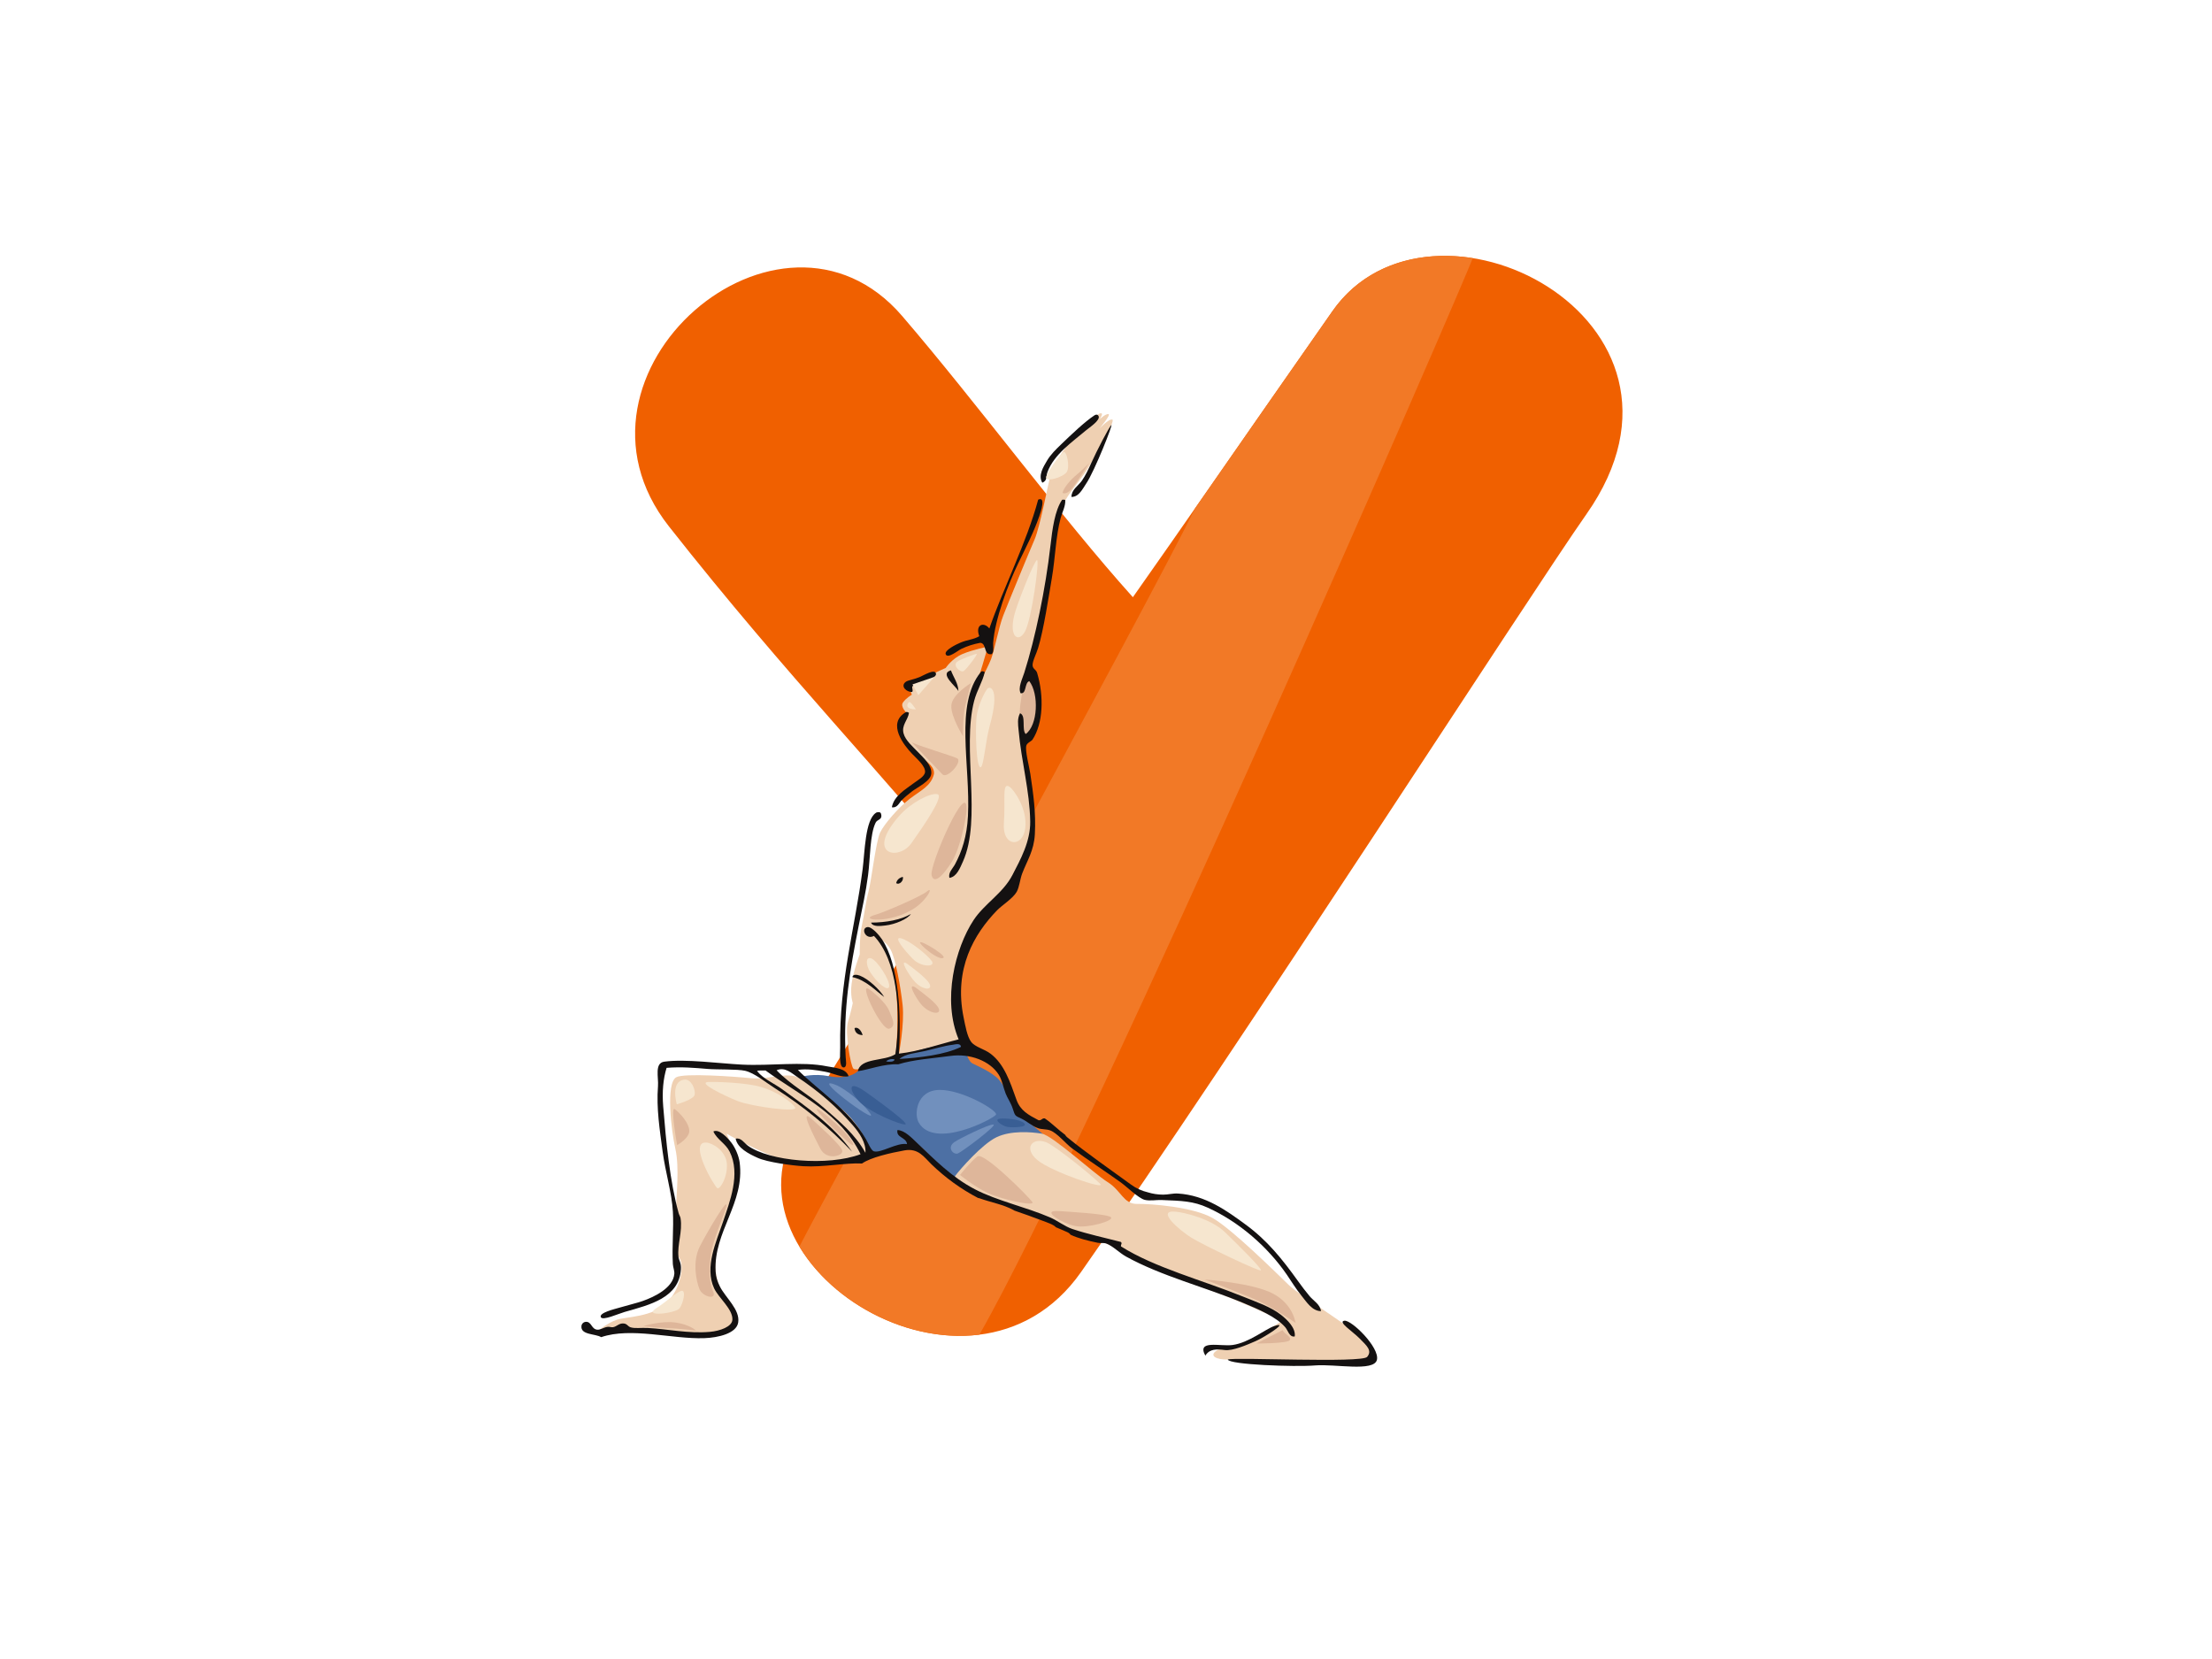 <?xml version="1.0" encoding="utf-8"?>
<!-- Generator: Adobe Illustrator 17.0.0, SVG Export Plug-In . SVG Version: 6.00 Build 0)  -->
<!DOCTYPE svg PUBLIC "-//W3C//DTD SVG 1.1//EN" "http://www.w3.org/Graphics/SVG/1.1/DTD/svg11.dtd">
<svg version="1.1" id="Layer_1" xmlns="http://www.w3.org/2000/svg" xmlns:xlink="http://www.w3.org/1999/xlink" x="0px" y="0px"
	 width="800px" height="600px" viewBox="0 0 800 600" enable-background="new 0 0 800 600" xml:space="preserve">
<g>
	<g>
		<path fill="#F06000" d="M345.975,313.268c-19.69,31.835-36.567,60.139-57.188,93.749
			c-31.305,51.006,62.597,109.446,102.178,53.053c55.777-79.447,162.559-245.302,182.818-274.152
			c49.685-70.747-56.437-124.018-91.878-73.397c-32.808,46.866-55.31,79.59-72.185,103.469
			c-26.246-29.19-56.258-70.064-83.434-101.694c-44.065-51.296-128.005,20.575-84.381,76.051
			C285.033,245.174,322.733,283.535,345.975,313.268z"/>
		<path fill="#F27926" d="M354.228,482.68C395.827,409.758,530.483,99.993,532.623,93.36c-19.17-3.046-38.883,2.255-50.718,19.16
			c-20.109,28.734-36.338,52.127-49.779,71.453c-15.632,32.161-133.271,247.678-142.99,266.833
			C301.407,471.324,328.837,485.851,354.228,482.68z"/>
	</g>
	<g>
		<path fill-rule="evenodd" clip-rule="evenodd" fill="#4D70A4" d="M290.266,389.328c0,0,4.211-1.124,9.247-0.153
			c5.035,0.979,8.616,0.105,10.754-1.77c2.134-1.872,37.352-13.796,37.352-13.796s1.477,9.754,4.141,11.033
			c2.664,1.274,5.588,2.551,8.534,4.876c2.944,2.335,8.943,13.866,8.943,13.866l8.838,7.519c0,0-14.576-2.673-22.378,5.116
			c-7.802,7.784-10.658,11.003-10.658,11.003s-6.447-6.503-9.133-9.366c-2.689-2.861-4.298-4.423-6.14-3.865
			c-1.841,0.558-15.96,4.238-15.96,4.238s-4.504-11.571-9.335-16.25C299.641,397.1,290.266,389.328,290.266,389.328z"/>
		<path fill-rule="evenodd" clip-rule="evenodd" fill="#DEB69A" d="M371.374,243.512c0,0-4.708,12.227-3.783,16.69
			c0.921,4.468,2.683,7.639,2.683,7.639s5.439-6.272,5.305-14.587C375.448,244.941,371.374,243.512,371.374,243.512z"/>
		<path fill-rule="evenodd" clip-rule="evenodd" fill="#EFD0B2" d="M389.503,156.771c2.548-2.633,6.873-6.941,8.42-7.276
			c1.548-0.336-0.273,2.178-0.273,2.178s2.14-2.052,3.228-1.912c1.09,0.133-3.331,5.329-3.331,5.329s3.51-3.779,4.76-3.334
			c1.251,0.441-7.202,15.484-10.243,19.724c-3.032,4.242-7.003,8.653-8.329,12.865c-1.329,4.212-3.981,22.885-4.667,28.481
			c-0.682,5.599-5.179,21.098-6.933,27.801c-1.76,6.708-4.407,15.751-2.905,22.404c1.504,6.65,2.705,23.243,3.932,32.228
			c1.23,8.986-3.372,22.096-7.63,27.598c-4.256,5.504-17.505,11.924-18.963,27.473c-1.461,15.549,1.815,26.206,1.815,26.206
			s-13.162,2.078-18.253,4.02c-5.091,1.942-5.026,0.508-5.026,0.508s2.067-10.708,1.339-17.523c-0.732-6.821-2.6-16.88-4.36-20.116
			c-1.761-3.232-4.41-3.965-4.41-3.965s5.557,7.672,6.525,19.614c0.966,11.937-0.258,22.669-0.258,22.669s-8.494,2.931-10.032,3.729
			c-1.539,0.803-4.319,1.78-5.264,1.019c-0.942-0.763-3.155-12.99-1.977-16.89c1.18-3.9,1.751-6.863,1.751-6.863
			s-0.972-2.623-0.421-6.976c0.552-4.355,2.935-10.605,2.935-10.605s-0.103-6.515,0.765-10.412c0.869-3.892,1.414-8.563,2.439-12.46
			c1.025-3.897,2.66-18.049,4.162-21.18c1.503-3.129,6.839-9.269,10.825-12.282c3.987-3.014,7.38-4.468,8.559-8.523
			c1.174-4.055-6.79-7.183-8.694-9.637c-1.902-2.453-3.819-5.839-3.085-8.49c0.732-2.648,2.106-4.225,2.106-4.225
			s-2.523-2.285-1.46-3.857c1.061-1.569,3.215-2.846,3.215-2.846s-1.126-2.465,0.249-3.732c1.377-1.264,12.017-5.937,12.017-5.937
			s2.27-3.454,6.125-5.064c3.858-1.617,9.12-2.631,9.12-2.631s-3.528,12.475-5.172,16.387c-1.643,3.902,4.991-8.313,6.331-11.904
			c1.339-3.592,2.766-11.536,4.404-15.752c1.641-4.217,9.193-22.557,11.288-27.403c2.1-4.846,4.947-20.574,5.982-24.006
			C381.141,167.774,385.838,160.556,389.503,156.771z"/>
		<path fill-rule="evenodd" clip-rule="evenodd" fill="#EFD0B2" d="M244.558,389.614c2.813-1.594,21.096-0.268,27.067,0.335
			c5.972,0.606,12.912-2.3,16.992-0.265c4.079,2.03,12.245,8.215,16.871,12.347c4.623,4.135,10.361,13.233,8.319,15.999
			c-2.041,2.763-15.516,3.622-24.5,2.846c-8.986-0.773-26.537-10.865-26.537-10.865s3.263,6.613,3.726,13.619
			c0.462,7.006-5.301,19.373-7.264,28.171c-1.962,8.798,1.671,16.807,4.897,20.962c3.219,4.158,1.539,8.743-4.753,9.899
			c-6.292,1.151-21.051-0.713-25.967-0.989c-4.915-0.273-15.421,0.598-17.174,0.628c-1.752,0.025,3.444-3.915,6.933-5.026
			c3.488-1.104,12.963-0.903,18.135-6.247c5.176-5.341,6.371-14.314,4.087-16.467c-2.283-2.148-0.768-17.253-0.805-19.361
			c-0.035-2.1,1.198-12.993-0.314-19.628C242.761,408.932,240.732,391.781,244.558,389.614z"/>
		<path fill-rule="evenodd" clip-rule="evenodd" fill="#EFD0B2" d="M345.487,425.234c1.813-2.408,9.638-11.374,14.855-13.911
			c5.22-2.538,12.594-1.955,16.461-1.317c3.871,0.641,18.82,14.427,23.778,17.506c4.961,3.076,5.742,7.977,10.646,7.897
			c4.907-0.083,20.356,1.074,27.438,5.169c7.08,4.095,22.403,19.283,27.39,24.111c4.987,4.826,25.868,16.765,29.468,22.324
			c3.595,5.546-0.257,5.959-5.173,5.689c-4.912-0.27-20.678,0.683-27.355,0.09c-6.669-0.601-14.744-1.166-18.954-1.101
			c-4.204,0.07-6.68-1.296-4.254-3.086c2.427-1.794,5.951-0.798,9.08-2.248c3.131-1.457,14.943-8.66,14.943-8.66
			s-16.961-7.797-25.424-10.813c-8.466-3.018-26.116-10.104-30.017-12.843c-3.901-2.746-4.872-2.478-8.271-4.3
			c-3.398-1.827-21.738-8.197-28.091-10.901C365.65,436.137,343.083,428.43,345.487,425.234z"/>
		<path fill-rule="evenodd" clip-rule="evenodd" fill="#141111" d="M376.977,174.582c-1.617-2.626,0.365-5.709,1.64-7.892
			c1.354-2.325,3.249-4.145,5.206-6.03c3.746-3.61,8.491-8.135,12.039-10.475c0.531-0.348,1.143-0.328,1.452,0.3
			c0.735,1.504-3.42,4.208-4.416,5.051c-5.089,4.298-11.669,8.771-14.054,15.163C378.234,172.327,378.91,173.714,376.977,174.582z"
			/>
		<path fill-rule="evenodd" clip-rule="evenodd" fill="#141111" d="M392.884,174.813c-1.34,1.98-2.692,4.964-5.384,4.909
			c0.023-2.688,2.444-3.965,3.763-5.847c1.318-1.882,2.358-4.117,3.431-6.48c1.999-4.405,6.296-12.738,7.211-13.649
			C402.816,152.834,395.866,170.402,392.884,174.813z"/>
		<path fill-rule="evenodd" clip-rule="evenodd" fill="#141111" d="M358.609,236.599c-3.064,0.385-1.614-3.882-4.081-4.115
			c-2.474,0.455-4.584,1.131-6.873,2.203c-1.146,0.536-4.801,3.602-5.591,2.015c-0.751-1.509,3.94-3.704,5.236-4.26
			c2.619-1.124,4.91-1.134,6.867-2.358c-1.551-4.198,1.598-5.339,3.651-2.788c5.031-14.575,13.509-31.147,17.65-46.583
			c2.92-1.327,0.89,4.548,0.418,5.937c-2,5.895-5.11,11.832-7.598,16.99c-3.595,7.439-8.515,20.342-9.101,28.935
			C359.101,233.848,359.614,235.893,358.609,236.599z"/>
		<path fill-rule="evenodd" clip-rule="evenodd" fill="#141111" d="M343.925,242.453c0.862,2.435,2.689,4.728,2.689,7.509
			C345.997,248.385,339.444,243.605,343.925,242.453z"/>
		<path fill-rule="evenodd" clip-rule="evenodd" fill="#141111" d="M330.041,248.14c-0.42,0.628,0.339,1.462-0.128,2.09
			c-1.915,0.225-4.507-2.04-2.306-3.654c0.758-0.566,3.055-0.879,4.952-1.69c1.664-0.706,5.374-3.019,5.919-1.377
			c0.473,1.414-2.96,2.408-3.809,2.788C333.23,246.949,331.596,247.574,330.041,248.14z"/>
		<path fill-rule="evenodd" clip-rule="evenodd" fill="#141111" d="M356.144,243.062c-0.76,3.519-2.83,6.553-3.849,10.505
			c-4.445,17.251,2.887,42.598-4.05,58.057c-1.006,2.243-2.265,5.554-4.885,5.859c-0.478-1.91,1.246-3.427,2.011-4.853
			c2.54-4.741,4.331-10.167,4.701-17.423c0.945-18.577-4.921-40.368,4.626-52.122C354.954,242.556,355.799,242.791,356.144,243.062z
			"/>
		<path fill-rule="evenodd" clip-rule="evenodd" fill="#141111" d="M328.75,257.797c-0.419,2.691-2.748,4.445-1.97,7.424
			c0.682,2.603,3.343,4.798,5.415,6.978c1.792,1.89,4.91,4.618,4.619,7.639c-0.264,2.688-4.992,4.863-6.966,6.375
			c-1.305,1.001-2.589,2.062-3.645,3.109c-1.014,1.011-1.723,3.018-3.652,2.633c0.772-4.097,4.749-6.333,8.05-8.805
			c1.323-0.991,3.805-2.315,3.955-3.917c0.195-2.118-2.959-4.816-4.603-6.515c-3.114-3.214-9.176-11.033-2.491-15.055
			C327.93,257.376,328.052,257.439,328.75,257.797z"/>
		<path fill-rule="evenodd" clip-rule="evenodd" fill="#141111" d="M317.12,293.807c1.239-0.283,1.507,0.165,1.62,0.936
			c0.267,1.78-1.457,1.587-2.044,2.763c-2.111,4.235-1.928,12.75-2.746,19.003c-0.856,6.535-2.061,11.599-3.4,18.362
			c-3.076,15.536-5.645,29.826-4.7,47.467c0.056,1.044,0.574,3.504-0.583,3.704c-1.956,0.336-1.374-5.524-1.401-7.209
			c-0.383-23.991,5.32-42.921,8.123-64.542c0.768-5.942,0.877-17.826,4.813-20.322C316.917,293.902,316.917,293.857,317.12,293.807z
			"/>
		<path fill-rule="evenodd" clip-rule="evenodd" fill="#141111" d="M326.49,317.107c0.498,1.284-1.2,3.129-2.373,2.285
			C324.4,318.143,325.279,317.465,326.49,317.107z"/>
		<path fill-rule="evenodd" clip-rule="evenodd" fill="#141111" d="M329.436,330.556c-1.176,1.832-5.713,3.779-9.251,4.16
			c-1.659,0.185-4.538,0.598-5.159-1.039C320.5,333.639,325.703,332.718,329.436,330.556z"/>
		<path fill-rule="evenodd" clip-rule="evenodd" fill="#141111" d="M319.798,360.587c-2.9-2.07-6.57-6.165-11.522-7.206
			c0.18-1.109,1.661-0.936,2.723-0.523C314.197,354.109,318.221,358.018,319.798,360.587z"/>
		<path fill-rule="evenodd" clip-rule="evenodd" fill="#141111" d="M311.986,374.368c-1.712-0.083-2.763-0.844-2.932-2.521
			C310.383,371.182,311.618,372.999,311.986,374.368z"/>
		<path fill-rule="evenodd" clip-rule="evenodd" fill="#141111" d="M463.32,475.554c-3.693-2.928-8.854-4.635-13.922-6.685
			c-14.596-5.91-31.787-10.392-43.983-18.092c-0.064-0.859,0.533-1.031-0.027-1.607c-5.857-1.534-11.918-2.811-17.582-4.693
			c-2.733-0.911-5.339-3.023-8.102-4.21c-8.752-3.77-19.074-5.952-27.146-10.165c-8.365-4.365-14.45-10.645-20.832-16.692
			c-1.946-1.85-4.539-4.636-7.142-4.708c-0.581,2.841,3.22,2.546,3.455,5.084c-3.648-0.671-9.471,3.387-12.006,2.601
			c-0.952-0.29-2.046-2.959-2.801-4.288c-6.075-10.74-17.13-17.551-24.659-25.145c3.204-0.511,6.663,0.055,9.809,0.643
			c3.149,0.591,6.041,2.223,8.54,1.634c-1.011-2.949-5.037-3.016-7.767-3.572c-9.232-1.88-20.25-0.093-30.854-0.628
			c-8-0.411-20.422-2.105-28.057-1.064c-3.609,0.485-2.016,5.699-2.269,8.865c-0.633,7.972,0.653,15.891,1.666,23.586
			c0.966,7.359,3.344,15.038,3.722,21.791c0.329,5.9-0.361,12.585-0.018,18.953c0.064,1.181,0.631,2.413,0.537,3.527
			c-0.422,5.096-7.181,8.325-11.406,9.822c-2.045,0.726-4.586,1.284-8.315,2.383c-1.983,0.581-7.604,1.89-6.854,3.487
			c0.642,1.354,6.375-1.266,8.645-1.912c9.13-2.583,19.648-5.091,20.316-15.423c0.151-2.343-0.731-3.199-0.877-4.483
			c-0.502-4.498,1.52-9.086,0.74-13.987c-0.091-0.591-0.506-1.161-0.67-1.757c-3.204-11.549-4.55-25.778-5.599-38.623
			c-0.448-5.472,0.019-10.072,1.221-13.999c5.394-0.421,10.071-0.007,14.944,0.403c3.097,0.268,10.735,0.033,13.435,0.661
			c3.467,0.804,7.479,4.213,10.704,6.25c10.626,6.731,19.915,14.49,27.997,23.008c-6.51-9.266-16.234-16.022-25.26-22.564
			c-3.085-2.24-6.774-3.677-9.102-6.6c0.722-0.358,2.065-0.11,3.05-0.213c12.461,9.066,27.323,15.651,34.38,30.291
			c-11.795,4.445-33.11,2.536-40.781-3.106c-1.329-0.981-2.48-2.999-4.38-2.498c0.639,3.381,4.717,5.479,7.984,6.933
			c3.539,1.584,12.208,2.758,16.524,3.016c7.259,0.435,15.214-1.299,21.189-0.981c3.091-2.198,10.241-3.822,15.345-4.741
			c5.035-0.909,7.056,2.4,9.717,4.986c5.042,4.883,10.789,9.038,16.869,12.204c0.178,0.02,0.357,0.06,0.548,0.125
			c4.117,1.504,8.51,2.182,12.392,4.3c0.08,0.045,0.142,0.098,0.214,0.145c3.975,1.407,6.498,2.238,10.467,3.775
			c1.133,0.443,3.874,1.339,4.548,2.255c1.368,0.528,2.682,1.176,4.041,1.732c0.531,0.213,0.98,0.558,1.282,0.986
			c2.927,1.344,6.243,2.173,9.852,2.906c0.966,0.195,2.087-0.06,3.058,0.273c2.253,0.771,4.718,3.364,7.142,4.703
			c12.906,7.136,28.651,11.038,42.518,16.828c5.301,2.215,11.766,4.931,15.081,8.753c0.991,1.144,1.462,3.669,3.423,3.321
			C468.694,480.267,465.487,477.268,463.32,475.554z M312.988,416.921c-3.734-6.753-9.336-11.276-14.876-16.144
			c-5.528-4.866-12.151-8.385-17.246-13.699c3.051-1.332,5.411,1.034,7.75,2.606c7.526,5.051,14.086,10.66,19.875,17.348
			C310.825,409.73,313.281,413.317,312.988,416.921z"/>
		<path fill-rule="evenodd" clip-rule="evenodd" fill="#141111" d="M217.425,483.601c-2.114-1.302-7.534-0.733-7.134-4.06
			c0.091-0.776,0.701-1.382,1.421-1.469c2.268-0.268,2.069,2.555,4.224,2.821c1.186,0.15,2.36-0.833,3.837-1.021
			c0.678-0.088,1.361,0.233,1.93,0.13c1.439-0.268,2.145-1.482,3.833-1.352c1.343,0.105,1.448,1.064,2.593,1.409
			c1.546,0.463,3.698,0.1,6.11,0.223c7.064,0.345,14.675,2.095,22.509,1.404c3.706-0.325,7.928-1.87,8.124-4.307
			c0.309-3.825-4.987-7.95-6.609-11.459c-3.545-7.682,0.834-16.92,3.153-23.824c2.524-7.506,6.519-17.503,2.479-25.58
			c-1.494-2.996-4.485-4.278-5.897-7.299c2.061-1.056,5.186,2.25,6.653,4.235c1.315,1.774,2.533,4.585,2.841,6.861
			c2.009,14.75-9.445,25.075-8.683,39.495c0.11,2.08,0.692,3.762,1.532,5.439c2.072,4.14,7.38,8.392,6.635,13.065
			c-0.631,3.95-7.215,5.484-12.28,5.654C243.141,484.364,228.245,479.899,217.425,483.601z"/>
		<path fill-rule="evenodd" clip-rule="evenodd" fill="#141111" d="M454.152,485.015c-3.4,1.479-8.353,3.602-11.182,3.249
			c-2.827-0.355-5.483-0.531-7.044,2.022c-3.221-5.859,5.389-3.226,9.896-3.855c5.857-0.811,11.857-5.779,14.995-6.823
			C466.673,477.651,457.393,483.603,454.152,485.015z"/>
		<path fill-rule="evenodd" clip-rule="evenodd" fill="#141111" d="M465.334,460.904c1.706,2.468,3.409,5.344,5.424,7.779
			c1.728,2.095,3.72,5.456,6.998,5.512c-0.288-2.453-2.721-3.745-4.101-5.397c-1.512-1.805-2.87-3.607-4.268-5.552
			c-5.688-7.932-11.077-14.65-18.961-20.417c-6.667-4.881-14.416-10.58-24.432-11.173c-1.806-0.11-3.494,0.408-5.296,0.405
			c-1.998-0.003-3.855-0.31-5.543-0.834c-2.124-0.508-4.159-1.382-6.032-2.748c-7.737-5.659-15.826-11.186-23.246-17.246
			c-0.299-0.245-0.496-0.511-0.618-0.786c-2.593-1.865-4.756-4.178-7.41-5.972c-1.104-0.118-1.104,0.831-2.241,0.676
			c-3.672-1.937-6.582-3.469-7.988-7.419c-2.367-6.645-4.415-12.8-9.26-16.56c-2.395-1.857-5.657-2.423-7.14-4.383
			c-1.429-1.89-2.122-5.912-2.712-8.793c-3.621-17.671,3.809-30.216,12.069-38.746c1.788-1.847,5.774-4.315,7.12-6.698
			c0.98-1.732,1.193-4.535,1.985-6.618c1.786-4.693,4.258-8.22,4.588-14.207c0.438-7.874-0.593-14.783-1.631-21.826
			c-0.394-2.671-1.951-8.37-1.453-10.257c0.26-0.971,1.858-1.582,2.215-2.12c3.863-5.807,4.229-15.636,1.705-24.121
			c-0.402-1.344-1.518-1.359-1.651-2.706c-0.138-1.409,1.372-4.283,1.984-6.295c2.038-6.65,3.828-18.597,4.981-25.335
			c1.245-7.264,1.398-15.086,3.188-21.736c0.584-2.18,1.77-4.17,1.666-6.455c-0.213-0.218-0.701-0.148-1.131-0.143
			c-2.649,3.89-3.542,10.565-4.23,16.617c-1.771,15.566-5.475,33.405-9.469,45.962c-0.738,2.323-2.323,5.361-1.324,7.414
			c2.231,0.313,1.327-3.775,3.14-4.388c3.558,4.625,3.096,16.027-1.299,19.133c-1.552-1.604,0.244-6.673-2.049-7.516
			c-1.048,1.907-0.716,4.045-0.543,5.954c1.034,11.639,4.05,22.139,4.224,33.182c0.114,7.201-3.527,13.766-6.436,19.381
			c-3.417,6.598-10.145,10.378-14.036,16.287c-6.697,10.172-11.38,28.94-5.413,43.137c-7.045,1.772-14.153,4.313-21.602,5.166
			c0.887-14.134,0.024-32.111-6.125-41.344c-0.666-0.996-3.633-4.798-5.371-4.41c-2.407,0.533-0.449,4.773,2.462,3.174
			c8.382,8.795,9.973,27.162,7.754,42.763c-3.801,2.643-12.67,1.222-13.556,6.16c3.825-0.493,9.412-2.756,14.576-2.48
			c5.557-1.732,12.636-2.173,18.908-3.036c7.081-0.979,14.324,1.817,17.457,6.791c1.236,1.96,1.593,4.49,2.519,6.863
			c0.571,1.467,1.884,3.371,2.495,5.261c0.958,2.966,0.836,2.641,3.274,3.805c1.928,0.921,3.673,2.623,5.997,3.439
			c1.279,0.45,2.832,0.278,4.189,0.733c2.639,0.893,5.756,4.883,8.137,6.618c6.283,4.573,11.387,7.845,17.546,12.245
			c2.046,1.469,6.4,5.729,8.614,6.292c1.856,0.468,4.295-0.017,6.105,0.063c7.308,0.293,11.482,0.375,16.75,2.783
			C448.231,441.984,458.432,450.902,465.334,460.904z M320.49,383.872c0.501-0.628,2.042-1.081,3.044-0.693
			C323.402,384.187,321.295,384.032,320.49,383.872z M325.296,382.991c2.149-1.915,5.923-2.12,9.27-2.883
			c3.44-0.784,6.813-1.865,9.923-2.245c0.921-0.113,2.904-0.771,3.065,0.754C341.807,381.484,332.458,382.545,325.296,382.991z"/>
		<path fill-rule="evenodd" clip-rule="evenodd" fill="#141111" d="M497.982,491.803c1.06-4.425-9.181-14.495-11.755-14.142
			c-2.574,0.343,2.965,3.847,5.502,6.428c2.541,2.583,4.662,4.353,2.716,6.653c-1.946,2.298-47.946,0.028-50.401,0.949
			c0.458,1.87,24.215,2.743,31.618,2.138C482.874,493.237,496.922,496.226,497.982,491.803z"/>
		<path fill-rule="evenodd" clip-rule="evenodd" fill="#F6E6CF" d="M378.389,172.322c0.697-2.208,5.005-7.977,6.177-8.786
			c1.167-0.808,2.45,5.094,1.298,7.084C384.712,172.615,377.638,174.7,378.389,172.322z"/>
		<path fill-rule="evenodd" clip-rule="evenodd" fill="#F6E6CF" d="M367.36,220.645c1.493-4.616,6.705-17.874,7.692-18.087
			c0.982-0.213-1.911,21.551-4.409,25.931C368.148,232.869,364.351,229.973,367.36,220.645z"/>
		<polygon fill-rule="evenodd" clip-rule="evenodd" fill="#F6E6CF" points="332.131,251.406 330.014,247.512 337.946,244.804 		"/>
		<path fill-rule="evenodd" clip-rule="evenodd" fill="#F6E6CF" d="M328.62,254.032c0.588-0.791,2.607,2.523,2.607,2.523
			S326.687,256.628,328.62,254.032z"/>
		<path fill-rule="evenodd" clip-rule="evenodd" fill="#F6E6CF" d="M346.148,239.34c0.984-0.788,6.465-2.863,7.06-2.871
			c0.59-0.013-3.47,5.384-4.639,6.19C347.398,243.467,344.393,240.751,346.148,239.34z"/>
		<path fill-rule="evenodd" clip-rule="evenodd" fill="#F6E6CF" d="M354.653,277.495c-1.567,0.318-1.966-12.955-1.476-18.134
			c0.374-3.95,3.01-9.326,3.981-10.327c0.971-1.004,4.538-0.073,0.806,13.409C356.405,268.074,355.781,277.267,354.653,277.495z"/>
		<path fill-rule="evenodd" clip-rule="evenodd" fill="#F6E6CF" d="M325.331,294.941c4.11-4.638,11.115-8.273,13.69-7.722
			c2.573,0.551-4.755,11.131-9.386,17.716C325.002,311.523,312.728,309.153,325.331,294.941z"/>
		<path fill-rule="evenodd" clip-rule="evenodd" fill="#F6E6CF" d="M325.842,339.336c3.116,0.778,9.768,6.162,11.186,8.307
			c1.416,2.148-3.911,2.235-6.923-0.874C327.097,343.659,322.869,338.598,325.842,339.336z"/>
		<path fill-rule="evenodd" clip-rule="evenodd" fill="#F6E6CF" d="M328.363,348.77c2.121,1.597,7.591,5.604,8.013,7.567
			c0.427,1.97-2.936,1.432-5.345-1.096C328.622,352.715,324.766,346.064,328.363,348.77z"/>
		<path fill-rule="evenodd" clip-rule="evenodd" fill="#F6E6CF" d="M365.228,284.626c1.366,0.966,6.441,7.794,5.567,14.913
			c-0.871,7.121-8.376,6.848-7.725-1.847C363.717,288.996,362.234,282.509,365.228,284.626z"/>
		<path fill-rule="evenodd" clip-rule="evenodd" fill="#F6E6CF" d="M314.587,351.361c-1.367-2.278-1.666-5.502,0.516-4.748
			c2.185,0.756,6.842,7.985,6.479,10.165C321.221,358.95,316.818,355.075,314.587,351.361z"/>
		<path fill-rule="evenodd" clip-rule="evenodd" fill="#F6E6CF" d="M247.593,390.457c2.485-0.225,4.006,3.684,3.641,5.469
			c-0.365,1.782-6.458,3.454-6.458,3.454S242.272,390.935,247.593,390.457z"/>
		<path fill-rule="evenodd" clip-rule="evenodd" fill="#F6E6CF" d="M256.092,391.308c1.38-0.09,13.549,0.048,19.499,1.925
			c5.95,1.88,10.74,5.354,11.957,7.306c1.215,1.957-15.918-0.401-20.686-2.3C262.095,396.339,252.15,391.566,256.092,391.308z"/>
		<path fill-rule="evenodd" clip-rule="evenodd" fill="#F6E6CF" d="M255.457,413.222c2.305,0.17,7.155,3.044,7.428,7.777
			c0.275,4.736-2.419,9.121-3.413,8.738C258.48,429.361,248.741,412.744,255.457,413.222z"/>
		<path fill-rule="evenodd" clip-rule="evenodd" fill="#F6E6CF" d="M237.667,472.918c2.787-1.734,7.011-5.639,8.782-6.065
			c1.771-0.423,0.667,4.533-0.687,6.33C244.408,474.981,231.803,476.562,237.667,472.918z"/>
		<path fill-rule="evenodd" clip-rule="evenodd" fill="#F6E6CF" d="M378.34,413.102c3.4,1.297,17.376,12.745,19.583,15.083
			c2.208,2.328-17.834-4.453-22.839-8.718C370.084,415.207,373.377,411.21,378.34,413.102z"/>
		<path fill-rule="evenodd" clip-rule="evenodd" fill="#F6E6CF" d="M425.125,438.207c3.15,0.288,12.869,2.555,17.88,7.411
			c5.015,4.853,13.237,13.008,13.052,13.804c-0.186,0.791-21.265-9.331-25.255-11.837
			C426.813,445.087,417.809,437.534,425.125,438.207z"/>
		<path fill-rule="evenodd" clip-rule="evenodd" fill="#DEB69A" d="M349.563,292.904c-0.13,3.409-2.336,13.896-5.245,18.635
			c-2.91,4.738-6.472,8.633-7.384,5.021C336.025,312.95,350.015,281.169,349.563,292.904z"/>
		<path fill-rule="evenodd" clip-rule="evenodd" fill="#DEB69A" d="M316.907,330.741c2.479-0.663,16.102-6.442,18.417-8.397
			c2.313-1.952,0.146,2.808-4.171,5.822C322.084,334.496,309.262,332.786,316.907,330.741z"/>
		<path fill-rule="evenodd" clip-rule="evenodd" fill="#DEB69A" d="M329.769,268.484c2.365,1.244,13.937,4.683,16.296,5.712
			c2.363,1.026-3.479,7.712-5.236,5.837C338.659,277.725,329.769,268.484,329.769,268.484z"/>
		<path fill-rule="evenodd" clip-rule="evenodd" fill="#DEB69A" d="M351.172,247.036c0,0-6.967,4.16-7.115,8.217
			c-0.151,4.05,4.228,11.018,4.228,11.018s-0.116-7.251,0.885-11.316C350.168,250.886,351.172,247.036,351.172,247.036z"/>
		<path fill-rule="evenodd" clip-rule="evenodd" fill="#DEB69A" d="M384.273,178.262c0.392-1.92,3.117-4.951,5.015-6.473
			c1.893-1.522,4.622-4.337,4.622-4.337s-4.574,7.321-6.458,9.484C385.568,179.1,384.273,178.262,384.273,178.262z"/>
		<path fill-rule="evenodd" clip-rule="evenodd" fill="#DEB69A" d="M333.938,342.41c1.871,1.812,6.264,5.021,7.314,3.932
			C342.301,345.261,328.741,337.376,333.938,342.41z"/>
		<path fill-rule="evenodd" clip-rule="evenodd" fill="#DEB69A" d="M332.271,358.004c1.65,1.344,6.902,5.006,7.363,7.128
			c0.461,2.128-4.243,1.354-7.078-2.656C329.717,358.472,328.165,354.657,332.271,358.004z"/>
		<path fill-rule="evenodd" clip-rule="evenodd" fill="#DEB69A" d="M314.14,357.656c1.707,1.066,6.263,5.016,7.374,7.772
			c1.113,2.751,2.865,5.712,0.105,6.608C318.862,372.931,310.477,355.368,314.14,357.656z"/>
		<path fill-rule="evenodd" clip-rule="evenodd" fill="#DEB69A" d="M293.572,404.684c2.041,1.885,10.817,9.634,11.06,11.546
			c0.245,1.912-5.703,3.507-7.9-0.726C294.53,411.277,288.81,400.279,293.572,404.684z"/>
		<path fill-rule="evenodd" clip-rule="evenodd" fill="#DEB69A" d="M297.156,402.064c1.618,1.196,8.855,7.111,10.827,10.49
			c1.976,3.379-0.834,1.081-5.599-3.532C297.618,404.404,292.623,398.73,297.156,402.064z"/>
		<path fill-rule="evenodd" clip-rule="evenodd" fill="#DEB69A" d="M262.528,436.883c-0.885,3.044-4.923,12.234-5.485,17.145
			c-0.56,4.913-0.696,9.607,0.847,12.993c1.548,3.389-3.804,1.977-4.914-0.773c-1.11-2.753-2.717-9.98,0.178-15.566
			C256.047,445.09,264.144,431.316,262.528,436.883z"/>
		<path fill-rule="evenodd" clip-rule="evenodd" fill="#DEB69A" d="M244.041,401.145c1.858,1.347,5.2,5.031,5.246,7.804
			c0.04,2.771-4.396,5.186-4.396,5.186S242.316,399.891,244.041,401.145z"/>
		<path fill-rule="evenodd" clip-rule="evenodd" fill="#DEB69A" d="M251.722,481.193c0,0-6.623-0.751-10.674-0.896
			c-4.052-0.145-8.329-0.718-8.329-0.718s6.579-2.025,11.709-1.254C249.557,479.098,251.722,481.193,251.722,481.193z"/>
		<path fill-rule="evenodd" clip-rule="evenodd" fill="#DEB69A" d="M383.021,438.004c3.198,0.228,17.716,0.994,18.797,2.258
			c1.093,1.259-8.25,3.97-12.74,3.184C384.589,442.67,375.765,437.478,383.021,438.004z"/>
		<path fill-rule="evenodd" clip-rule="evenodd" fill="#DEB69A" d="M347.203,424.928c0,0,3.972-4.966,6.289-6.705
			c2.319-1.745,18.789,14.835,19.88,16.522c1.094,1.692-11.098-0.889-16.257-3.364C351.959,428.903,347.203,424.928,347.203,424.928
			z"/>
		<path fill-rule="evenodd" clip-rule="evenodd" fill="#DEB69A" d="M435.658,462.746c0,0,17.505,1.211,24.819,5.146
			c7.31,3.935,8.056,10.535,8.056,10.535s-7.546-5.211-13.345-7.889C449.389,467.857,435.658,462.746,435.658,462.746z"/>
		<path fill-rule="evenodd" clip-rule="evenodd" fill="#DEB69A" d="M463.887,481.055c0.547,1.437,3.233,2.298,2.614,3.584
			c-0.617,1.289-12.132,1.262-12.132,1.262L463.887,481.055z"/>
		<path fill-rule="evenodd" clip-rule="evenodd" fill="#7190BD" d="M332.243,405.948c-1.71-2.999-0.782-11.634,7.506-11.766
			c8.29-0.133,21.238,7.554,20.473,8.951C359.454,404.524,337.928,415.92,332.243,405.948z"/>
		<path fill-rule="evenodd" clip-rule="evenodd" fill="#7190BD" d="M345.183,413.044c1.964-1.362,12.526-6.52,14.111-6.35
			c1.579,0.175-11.293,9.854-12.862,10.468C344.865,417.782,342.255,415.062,345.183,413.044z"/>
		<path fill-rule="evenodd" clip-rule="evenodd" fill="#7190BD" d="M302.816,392.602c2.519,1.084,9.174,5.972,12.007,10.272
			C317.654,407.167,291.289,387.654,302.816,392.602z"/>
		<path fill-rule="evenodd" clip-rule="evenodd" fill="#395E94" d="M313.391,395.11c4.794,3.429,15.546,11.271,14.013,11.551
			c-1.53,0.28-13.129-4.395-16.78-8.437C306.974,394.187,306.396,390.099,313.391,395.11z"/>
		<path fill-rule="evenodd" clip-rule="evenodd" fill="#395E94" d="M361.687,404.577c1.783-0.193,7.173,0.143,8.733,1.652
			c1.562,1.512-4.072,1.599-5.867,1.372C362.755,407.38,358.873,404.879,361.687,404.577z"/>
	</g>
</g>
</svg>
